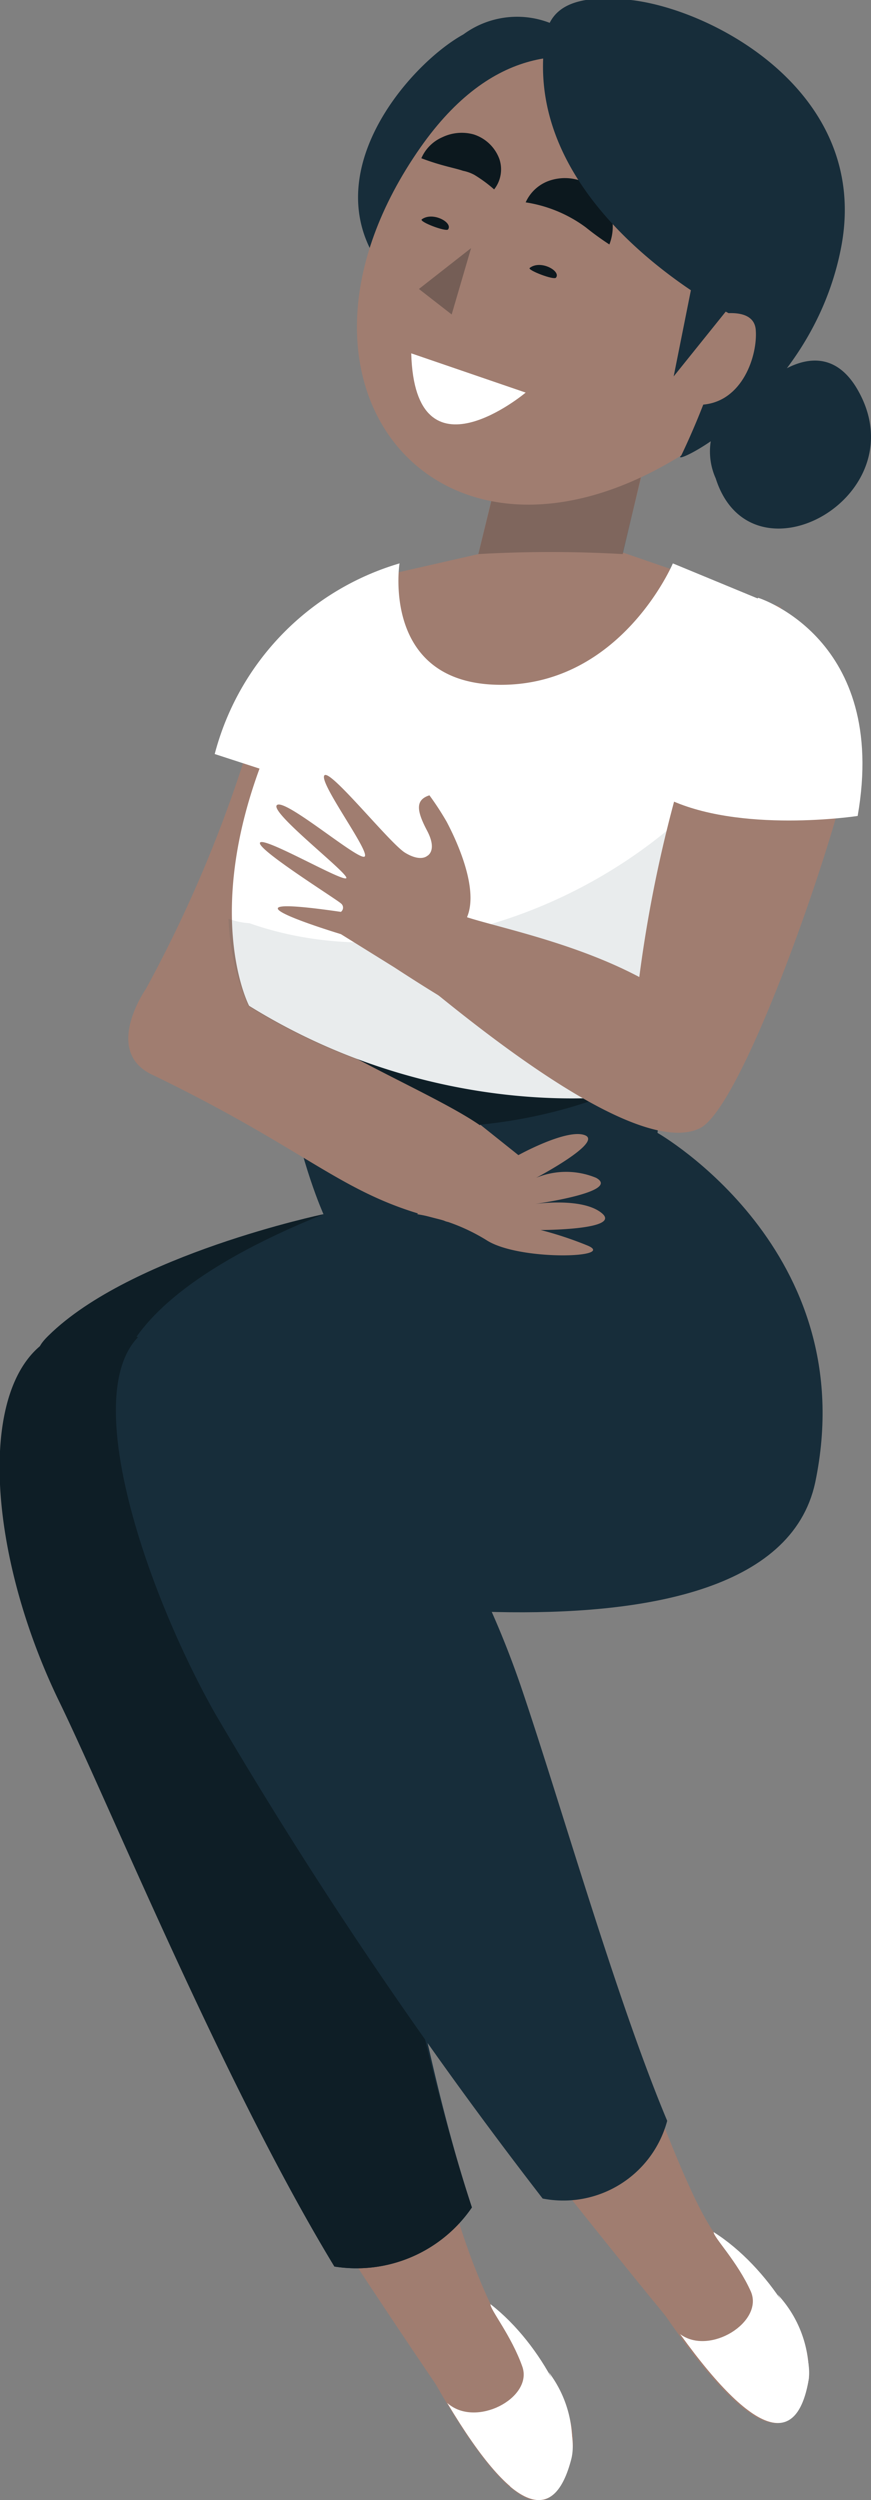 <svg xmlns="http://www.w3.org/2000/svg" viewBox="0 0 21.54 61.77"><rect x="0" y="0" width="21.54" height="61.77" fill="#808080" stroke="none"/><defs><style>.cls-1{fill:#172d3a;}.cls-2{fill:#e8bcaf;}.cls-3{fill:#0e1e26;}.cls-4{fill:#a07d70;}.cls-5,.cls-9{fill:#353030;}.cls-5{opacity:0.3;}.cls-6{fill:#fff;}.cls-7{fill:#0c181e;}.cls-8{fill:#263d49;opacity:0.1;}.cls-9{opacity:0.4;}</style></defs><title>Ativo 91</title><g id="Camada_2" data-name="Camada 2"><g id="Personagens"><path class="cls-1" d="M14.65,1.41A2.24,2.24,0,0,0,11.46.85c-1.38.76-3.92,3.69-1.78,6.06S14.65,1.41,14.65,1.41Z"/><path class="cls-2" d="M5.43,31.31a36.4,36.4,0,0,1,1.26,8.06C5.81,39.15,5.26,39,5.26,39l-3.79-5.6Z"/><path class="cls-1" d="M16.76,23.59l-.5,4.4s5.1,2.9,3.9,8.64C19,42,5.26,39,5.26,39l-.2-5.8S-.25,34.4,1.2,33C3.23,31,8,30,8,30s-2.3-5.1,0-8.9S16.76,23.59,16.76,23.59Z"/><path class="cls-3" d="M7.17,27.34A8.87,8.87,0,0,1,8,21.09c2.3-3.8,8.8,2.5,8.8,2.5l-.35,2.82A12.35,12.35,0,0,1,7.17,27.34Z"/><path class="cls-4" d="M8,17.86a3,3,0,0,1-1.82.46,32.75,32.75,0,0,1-2.57,6.11S2.51,26,3.8,26.57c4,1.94,4.68,3,7.17,3.58.46.29,1.36-1,1.37-1.81s-5.22-2.55-5.65-3.81c-.9-2.64,3.14-4.31,3.63-5.5a5.8,5.8,0,0,0,.42-2.17A14.11,14.11,0,0,0,8,17.86Z"/><path class="cls-4" d="M15.4,13.65l.49-2L12.24,12l-.41,1.69-2.24.51S7.52,18.73,12.86,19s6.45-4,6.45-4Z"/><path class="cls-5" d="M11.83,13.69a31.37,31.37,0,0,1,3.57,0l.45-1.9,1-3.93L12.75,9.93Z"/><path class="cls-4" d="M18.2,3.58s-4.28-4.95-7.8.06c-4.1,5.85.44,11.34,6.45,7.61C18.79,10,21.51,4.8,18.2,3.58Z"/><path class="cls-6" d="M10.17,8.73,13,9.7S10.26,12,10.17,8.73Z"/><path class="cls-7" d="M13,5a1,1,0,0,1,.63-.55,1.19,1.19,0,0,1,.9.09,1.21,1.21,0,0,1,.54,1.5,7,7,0,0,1-.58-.42,3.25,3.25,0,0,0-.41-.26A3.35,3.35,0,0,0,13,5Z"/><path class="cls-7" d="M10.42,3.91a1,1,0,0,1,.52-.52,1.11,1.11,0,0,1,.77-.07,1,1,0,0,1,.64.61.8.8,0,0,1-.13.75,3.39,3.39,0,0,0-.49-.36,1,1,0,0,0-.28-.1C11.25,4.15,10.92,4.1,10.42,3.91Z"/><path class="cls-1" d="M13.85.57a2.82,2.82,0,0,0-.2,1.05c0,1.06.41,2.76,3,4.25C19.75,7.65,17,1.66,13.85.57Z"/><path class="cls-6" d="M9.88,13.92s-.47,3,2.51,3,4.25-3,4.25-3l2.42,1a3.23,3.23,0,0,0-.56,1.72,7.61,7.61,0,0,0,.36,3,29.09,29.09,0,0,1-1.3,6.8c-.3.62-6,1.76-11.4-1.59,0,0-2.06-3.93,2.88-10.51Z"/><path class="cls-8" d="M6.17,22.81h0c3.92,1.38,8.84-.35,11.68-3.6a3.81,3.81,0,0,0,.56-.31,1.37,1.37,0,0,0,.2-.13,8.86,8.86,0,0,0,.23.88,29.09,29.09,0,0,1-1.3,6.8c-.3.62-6,1.76-11.4-1.59a6.07,6.07,0,0,1-.49-2.16A1.82,1.82,0,0,0,6.17,22.81Z"/><path class="cls-4" d="M9.66,23.63c.58.41,5.8,5.12,7.64,4.25,1-.47,3.06-6.29,3.62-8.59a3.75,3.75,0,0,0-2.17-4.52A13.41,13.41,0,0,0,17.56,17a33.16,33.16,0,0,0-1.75,7.14c-1.89-1-4.15-1.34-4.62-1.62A3,3,0,0,1,9.66,23.63Zm6.3.55,0,0C16.05,24.19,16.24,24.24,16,24.18Z"/><path class="cls-6" d="M18.75,14.77s3.23,1,2.46,5.39c0,0-2.95.45-4.75-.45S18.75,14.77,18.75,14.77Z"/><path class="cls-4" d="M18.44,59.52s1.17-1.52-.79-4.37c-1-1.45-2.75-6.82-4.75-12.66-1.6-4.66-4-8-6.2-8.87-5.57-2.2-3.69,4.6-1.39,8.7S17.89,59.13,18.44,59.52Z"/><path class="cls-4" d="M17.3,55.19s3,1.78,2.67,3.59-1.49,1.6-4.07-2.4S17.3,55.19,17.3,55.19Z"/><path class="cls-6" d="M18.57,56.62c-.33-.74-.93-1.35-.92-1.47C19,56,20.13,57.84,20,58.78c-.26,1.58-1.21,1.62-3.18-1.11C17.55,58.21,18.89,57.37,18.57,56.62Z"/><path class="cls-6" d="M19.58,58.55a2.58,2.58,0,0,0-.35-1.86A2.87,2.87,0,0,1,20,58.78c-.17,1-.62,1.39-1.44.81C19,59.66,19.36,59.28,19.58,58.55Z"/><path class="cls-4" d="M11.11,54.05c-.94.4-1.9.74-2.87,1.05,2.19,3.35,4.06,6.06,4.29,6.25,0,0,1.3-1.41-.4-4.42A16.17,16.17,0,0,1,11.11,54.05Z"/><path class="cls-4" d="M11.79,56.94s2.8,2,2.33,3.81S12.5,62.21,10.28,58,11.79,56.94,11.79,56.94Z"/><path class="cls-6" d="M12.92,58.48c-.27-.77-.81-1.43-.79-1.55,1.29,1,2.23,2.9,2,3.82-.4,1.56-1.35,1.5-3.07-1.38C11.76,60,13.18,59.25,12.92,58.48Z"/><path class="cls-6" d="M13.76,60.49a2.61,2.61,0,0,0-.19-1.88,2.85,2.85,0,0,1,.55,2.14c-.26,1-.74,1.33-1.51.68C13.09,61.54,13.47,61.19,13.76,60.49Z"/><path class="cls-6" d="M9.88,13.92a6.67,6.67,0,0,0-4.57,4.71l2,.65,2.05-3.51"/><path class="cls-7" d="M11.08,5.67c-.06.06-.72-.19-.65-.25.27-.2.78.08.65.25"/><path class="cls-7" d="M13.75,6.86c-.05.07-.72-.19-.65-.24C13.37,6.41,13.88,6.7,13.75,6.86Z"/><path class="cls-4" d="M11.14,24.77s-.47-.27-1.39-.87l-1.32-.82s-3.51-1.06,0-.55a.13.13,0,0,0,0-.21c-.12-.11-2.09-1.34-2-1.5s2,.95,2.13.88-1.92-1.64-1.71-1.81,2.05,1.41,2.17,1.27-1.13-1.81-1-2,1.62,1.68,2,1.91.54.08.54.08.27-.12,0-.63-.28-.76.06-.87a7,7,0,0,1,.43.66c.06.12.84,1.55.5,2.35l.78,1Z"/><path class="cls-1" d="M13.44,1.32c-.28,4,4.66,6.46,4.66,6.46a18.64,18.64,0,0,1-1.25,3.47c-.4.37,3.21-1.31,3.95-5.13S17.64.23,15.6,0,13.48.65,13.44,1.32Z"/><polygon class="cls-9" points="11.65 6.13 10.36 7.14 11.17 7.77 11.65 6.13"/><path class="cls-1" d="M18.8,9.58s1.46-1.51,2.38,0c1.6,2.66-2.6,5-3.48,2.24A1.62,1.62,0,0,1,18.8,9.58Z"/><path class="cls-4" d="M17.64,7.79s1-.26,1.05.36S18.37,9.94,17.35,10,17.64,7.79,17.64,7.79Z"/><polygon class="cls-1" points="17.22 6.5 16.66 9.3 18.18 7.41 17.22 6.5"/><path class="cls-1" d="M11.67,54.54C9.07,46.65,9,35.33,5,33c-5-2.83-6,3.72-3.52,8.9C2.68,44.52,5.5,51.44,8.27,56A3.46,3.46,0,0,0,11.67,54.54Z"/><path class="cls-3" d="M11.67,54.54c-2.6-7.89-3.14-18.74-7.18-21-5-2.83-5.54,3.25-3.06,8.43C2.68,44.52,5.5,51.44,8.27,56A3.46,3.46,0,0,0,11.67,54.54Z"/><path class="cls-1" d="M16.5,52.4c-1.26-3-2.64-7.86-3.62-10.74C11.28,37,8.55,33.82,6.37,33,.79,30.76,3,38.22,5.31,42.32a112.64,112.64,0,0,0,8.11,12A2.66,2.66,0,0,0,16.5,52.4Z"/><path class="cls-3" d="M8,30S3.23,31,1.2,33c-.83.8.54.75,1.87.56C3.47,32.66,4.65,31.35,8,30Z"/><path class="cls-4" d="M10.32,30a4.71,4.71,0,0,1,1.71.64c.8.52,3.26.44,2.49.13a8.94,8.94,0,0,0-1.15-.38s2,0,1.52-.41-1.68-.23-1.68-.23,2.17-.3,1.53-.65a1.94,1.94,0,0,0-1.48,0s1.65-.87,1.21-1.05-1.65.49-1.65.49l-.94-.75Z"/></g></g></svg>